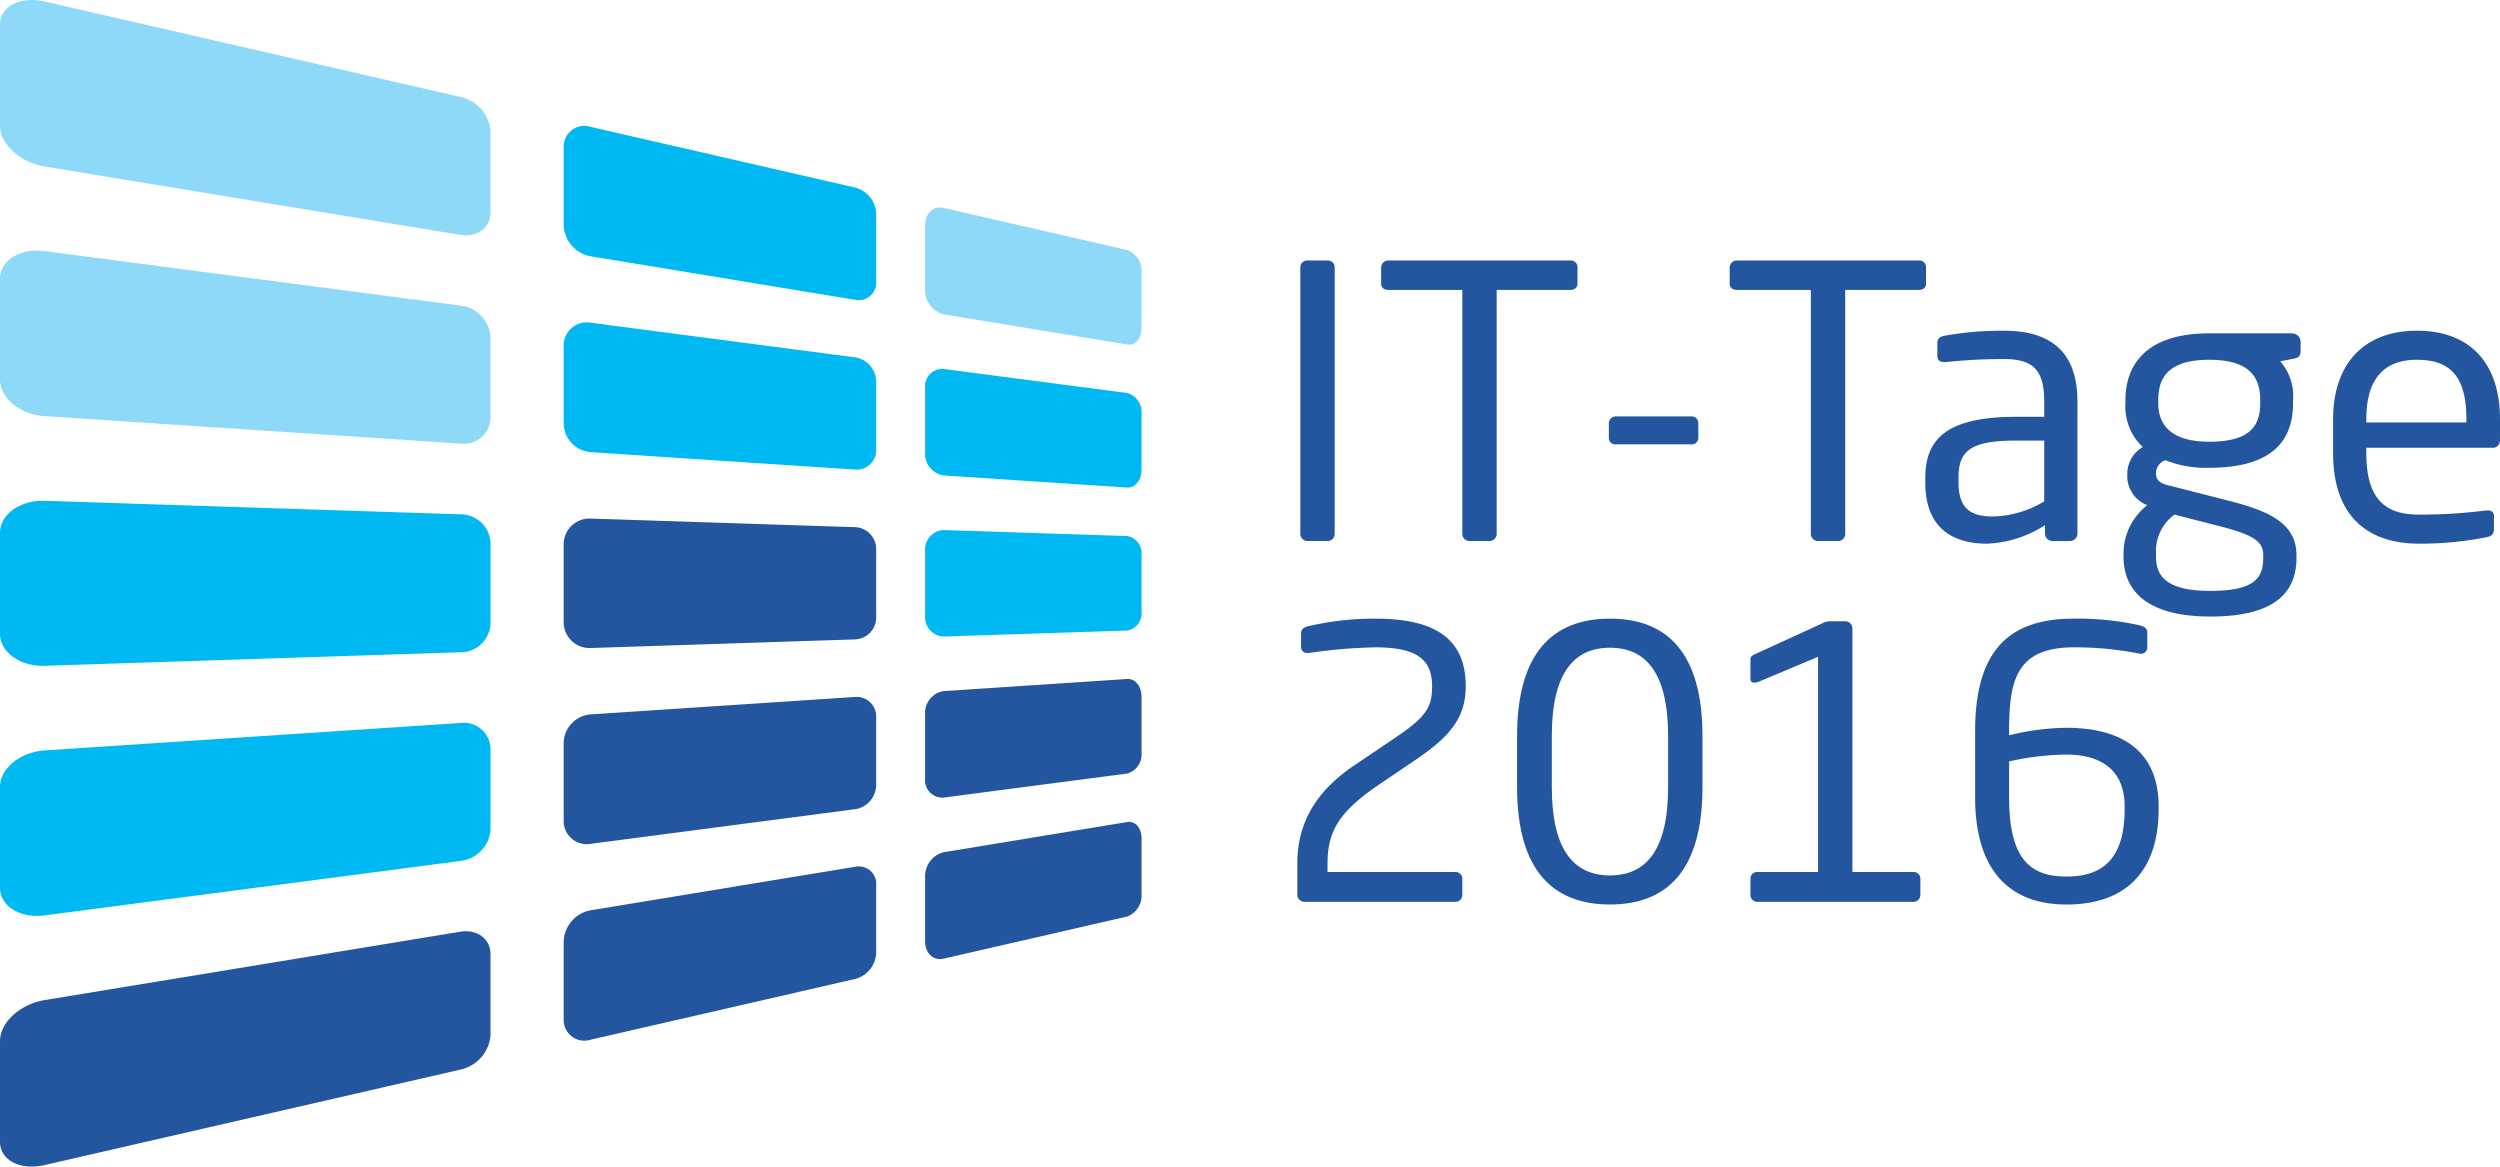 <svg id="Layer_1" data-name="Layer 1" xmlns="http://www.w3.org/2000/svg" viewBox="0 0 297.925 139.021"><defs><style>.cls-1{fill:#8ed8f8;}.cls-2{fill:#00b9f2;}.cls-3{fill:#2456a0;}</style></defs><title>Artboard 1</title><path class="cls-1" d="M58.455,25.342c0,1.788-1.6,2.978-3.603,2.647L5.321,19.843C2.406,19.362,0,17.173,0,14.967V2.961C0,.753,2.406-.49,5.321.182l49.531,11.37a4.575,4.575,0,0,1,3.603,4.066v9.723Z"/><path class="cls-2" d="M104.414,33.497a2.082,2.082,0,0,1-2.391,2.25L70.435,30.552a3.932,3.932,0,0,1-3.263-3.662V17.508a2.474,2.474,0,0,1,3.263-2.379l31.588,7.252a3.352,3.352,0,0,1,2.391,3.19v7.926Z"/><path class="cls-1" d="M136.039,39.113c0,1.23-.755,2.104-1.696,1.948l-21.896-3.602a2.943,2.943,0,0,1-2.203-2.925v-7.7c0-1.415.991-2.338,2.203-2.06l21.896,5.027a2.66,2.66,0,0,1,1.696,2.62v6.691Z"/><path class="cls-1" d="M58.455,49.858a3.173,3.173,0,0,1-3.603,3L5.321,49.589C2.406,49.397,0,47.445,0,45.24V33.238c0-2.216,2.406-3.694,5.321-3.312l49.531,6.492a4.032,4.032,0,0,1,3.603,3.719V49.858Z"/><path class="cls-2" d="M104.414,53.483a2.334,2.334,0,0,1-2.391,2.485l-31.588-2.085a3.477,3.477,0,0,1-3.263-3.339V41.166a2.751,2.751,0,0,1,3.263-2.705l31.588,4.142a2.96,2.96,0,0,1,2.391,2.96v7.921Z"/><path class="cls-2" d="M136.039,55.985c0,1.228-.755,2.178-1.696,2.116l-21.896-1.445a2.609,2.609,0,0,1-2.203-2.709V46.252a2.069,2.069,0,0,1,2.203-2.284l21.896,2.87a2.361,2.361,0,0,1,1.696,2.457v6.69Z"/><path class="cls-2" d="M58.455,74.373A3.567,3.567,0,0,1,54.852,77.73L5.321,79.343C2.406,79.436,0,77.721,0,75.517V63.512c0-2.216,2.406-3.928,5.321-3.833l49.531,1.612a3.565,3.565,0,0,1,3.603,3.36v9.721Z"/><path class="cls-3" d="M104.414,73.477a2.621,2.621,0,0,1-2.391,2.716L70.435,77.222a3.083,3.083,0,0,1-3.263-3.018V64.823a3.082,3.082,0,0,1,3.263-3.024l31.588,1.028a2.625,2.625,0,0,1,2.391,2.722V73.477Z"/><path class="cls-2" d="M136.039,72.858a2.092,2.092,0,0,1-1.696,2.282l-21.896.715a2.318,2.318,0,0,1-2.203-2.494V65.665a2.319,2.319,0,0,1,2.203-2.5l21.896.716a2.09,2.09,0,0,1,1.696,2.286v6.691Z"/><path class="cls-2" d="M58.455,98.888a4.035,4.035,0,0,1-3.603,3.71l-49.531,6.489c-2.915.384-5.321-1.095-5.321-3.299V93.787c0-2.216,2.406-4.168,5.321-4.359L54.852,86.16a3.172,3.172,0,0,1,3.603,3.01v9.719Z"/><path class="cls-3" d="M104.414,93.462a2.962,2.962,0,0,1-2.391,2.953l-31.588,4.139a2.751,2.751,0,0,1-3.263-2.696V88.479a3.476,3.476,0,0,1,3.263-3.347l31.588-2.084a2.333,2.333,0,0,1,2.391,2.488v7.925Z"/><path class="cls-3" d="M136.039,89.728a2.361,2.361,0,0,1-1.696,2.451l-21.896,2.87a2.067,2.067,0,0,1-2.203-2.277V85.077a2.614,2.614,0,0,1,2.203-2.718l21.896-1.444c.941-.06,1.696.89,1.696,2.123v6.69Z"/><path class="cls-3" d="M58.455,123.401a4.574,4.574,0,0,1-3.603,4.066L5.321,138.839C2.406,139.51,0,138.27,0,136.06v-12.002c0-2.213,2.406-4.399,5.321-4.88l49.531-8.147c2.003-.329,3.603.858,3.603,2.652v9.718Z"/><path class="cls-3" d="M104.414,113.448a3.344,3.344,0,0,1-2.391,3.187L70.435,123.89a2.473,2.473,0,0,1-3.263-2.374v-9.379a3.932,3.932,0,0,1,3.263-3.669l31.588-5.195a2.082,2.082,0,0,1,2.391,2.251v7.924Z"/><path class="cls-3" d="M136.039,106.6a2.653,2.653,0,0,1-1.696,2.617l-21.896,5.028c-1.212.278-2.203-.642-2.203-2.059v-7.696a2.946,2.946,0,0,1,2.203-2.931l21.896-3.6c.941-.155,1.696.716,1.696,1.952V106.6Z"/><path class="cls-3" d="M159.055,63.575V31.895a.818.818,0,0,0-.81-.856H155.77a.817.817,0,0,0-.81.856v31.68a.858.858,0,0,0,.81.899h2.475a.855.855,0,0,0,.81-.899Z"/><path class="cls-3" d="M187.99,33.83v-1.98a.792.792,0,0,0-.855-.81H165.49a.858.858,0,0,0-.9.81v1.98c0,.495.405.72.9.72h8.775V63.575a.858.858,0,0,0,.81.899h2.475a.855.855,0,0,0,.81-.899V34.549h8.775c.495,0,.855-.27.855-.72Z"/><path class="cls-3" d="M202.39,52.19V50.434a.792.792,0,0,0-.855-.809H192.58a.818.818,0,0,0-.855.809V52.19a.759.759,0,0,0,.855.765h8.955a.783.783,0,0,0,.855-.765Z"/><path class="cls-3" d="M229.525,33.83v-1.98a.792.792,0,0,0-.855-.81H207.025a.858.858,0,0,0-.9.81v1.98c0,.495.405.72.9.72H215.8V63.575a.858.858,0,0,0,.81.899h2.475a.855.855,0,0,0,.81-.899V34.549h8.775c.495,0,.855-.27.855-.72Z"/><path class="cls-3" d="M247.57,63.575V47.87c0-5.311-2.52-8.46-8.775-8.46a38.712,38.712,0,0,0-6.975.585c-.63.09-.945.36-.945.855v1.575c0,.585.405.721.81.721h.225a65.298,65.298,0,0,1,6.885-.36c3.51,0,4.815,1.305,4.815,5.085v1.8h-3.33c-8.01,0-10.845,2.43-10.845,7.29v.54c0,5.625,3.51,7.29,7.335,7.29a13.706,13.706,0,0,0,6.93-2.205v.99a.902.902,0,0,0,.9.899h2.07a.902.902,0,0,0,.9-.899Zm-3.96-3.825a12.384,12.384,0,0,1-6.075,1.8c-2.61,0-4.14-.855-4.14-4.095v-.54c0-3.195,1.44-4.41,6.885-4.41h3.33v7.245Z"/><path class="cls-3" d="M274.165,41.885v-1.17a1.039,1.039,0,0,0-1.035-.99h-9.855c-7.74,0-9.99,3.96-9.99,7.966V48.05a6.623,6.623,0,0,0,2.07,5.221A3.704,3.704,0,0,0,253.51,56.51v.045a3.704,3.704,0,0,0,2.07,3.511l.316.135a7.29,7.29,0,0,0-2.836,5.715V66.32c0,4.41,3.24,7.154,10.35,7.154,7.38,0,10.26-2.654,10.26-6.975v-.36c0-4.229-4.23-5.489-8.64-6.614l-6.705-1.71c-1.035-.271-1.395-.676-1.395-1.44a1.641,1.641,0,0,1,1.125-1.53,12.96,12.96,0,0,0,5.22.9c6.93,0,9.99-2.745,9.99-7.695V47.69a6.315,6.315,0,0,0-1.53-4.636l1.62-.314c.495-.09.81-.271.81-.856ZM269.35,48.05c0,2.7-1.215,4.59-6.075,4.59-5.175,0-6.075-2.609-6.075-4.59V47.69c0-2.521,1.035-4.815,6.075-4.815,4.86,0,6.075,2.115,6.075,4.815V48.05Zm.36,18.45c0,2.475-1.17,3.915-6.3,3.915-4.995,0-6.48-1.575-6.48-4.095v-.405a5.369,5.369,0,0,1,2.205-4.59L264.22,62.63c4.051,1.035,5.49,1.755,5.49,3.51v.36Z"/><path class="cls-3" d="M297.925,52.37V49.94c0-6.391-3.33-10.53-9.9-10.53-6.435,0-9.99,4.095-9.99,10.53v4.05c0,8.37,5.04,10.8,10.215,10.8a40.802,40.802,0,0,0,8.055-.765c.72-.136.9-.45.9-1.035v-1.53a.638.638,0,0,0-.72-.63h-.225a61.574,61.574,0,0,1-8.01.495c-4.14,0-6.255-1.98-6.255-7.335v-.63H297.07c.54,0,.855-.405.855-.99Zm-4.005-2.025H281.995V49.94c0-4.86,2.16-7.065,6.03-7.065,3.96,0,5.895,1.98,5.895,7.065v.404Z"/><path class="cls-3" d="M174.67,81.78c0-5.535-3.465-8.056-10.755-8.056a34.935,34.935,0,0,0-8.01.9c-.45.09-.855.36-.855.81v1.575a.713.713,0,0,0,.72.811h.18a61.968,61.968,0,0,1,7.965-.675c4.86,0,6.75,1.395,6.75,4.635,0,2.7-.9,3.779-4.635,6.3l-4.545,3.06c-4.905,3.285-6.885,7.155-6.885,11.835v3.645a.865.865,0,0,0,.9.855h17.865a.83.83,0,0,0,.9-.81v-1.98a.797.797,0,0,0-.9-.765H158.2v-.945c0-3.915,1.305-6.21,6.3-9.585l4.32-2.925c4.185-2.835,5.85-5.13,5.85-8.685Z"/><path class="cls-3" d="M202.885,93.794V87.719c0-9.944-4.23-13.995-11.025-13.995s-11.07,4.051-11.07,13.995v6.075c0,9.945,4.275,13.995,11.07,13.995s11.025-4.05,11.025-13.995Zm-4.095,0c0,7.605-2.7,10.53-6.93,10.53s-6.93-2.925-6.93-10.53V87.719c0-7.604,2.7-10.529,6.93-10.529s6.93,2.925,6.93,10.529v6.075Z"/><path class="cls-3" d="M227.95,107.475a.83.83,0,0,0,.9-.81v-1.98a.797.797,0,0,0-.9-.765h-7.2V74.895a.855.855,0,0,0-.855-.856H218.05a2.178,2.178,0,0,0-.945.27L209.05,78c-.315.18-.45.271-.45.585v2.295c0,.63.63.495.99.36l7.065-2.97v25.65H209.5a.797.797,0,0,0-.9.765v1.98a.83.83,0,0,0,.9.81Z"/><path class="cls-3" d="M257.245,96.404v-.27c0-7.245-5.175-9.405-11.025-9.405a29.613,29.613,0,0,0-6.795.899v-.495c0-5.894.765-9.989,7.695-9.989a39.594,39.594,0,0,1,7.695.72c.09,0,.18.045.27.045a.756.756,0,0,0,.81-.81V75.344c0-.54-.495-.72-1.035-.855a34.483,34.483,0,0,0-7.74-.766c-7.695,0-11.745,3.78-11.745,13.41V95.01c0,8.82,4.185,12.78,10.89,12.78,7.38,0,10.98-4.275,10.98-11.385Zm-4.05,0c0,6.075-2.745,8.055-6.93,8.055-4.365,0-6.84-2.115-6.84-9.45v-4.275a33.089,33.089,0,0,1,6.795-.81c3.555,0,6.975,1.35,6.975,6.21v.27Z"/></svg>